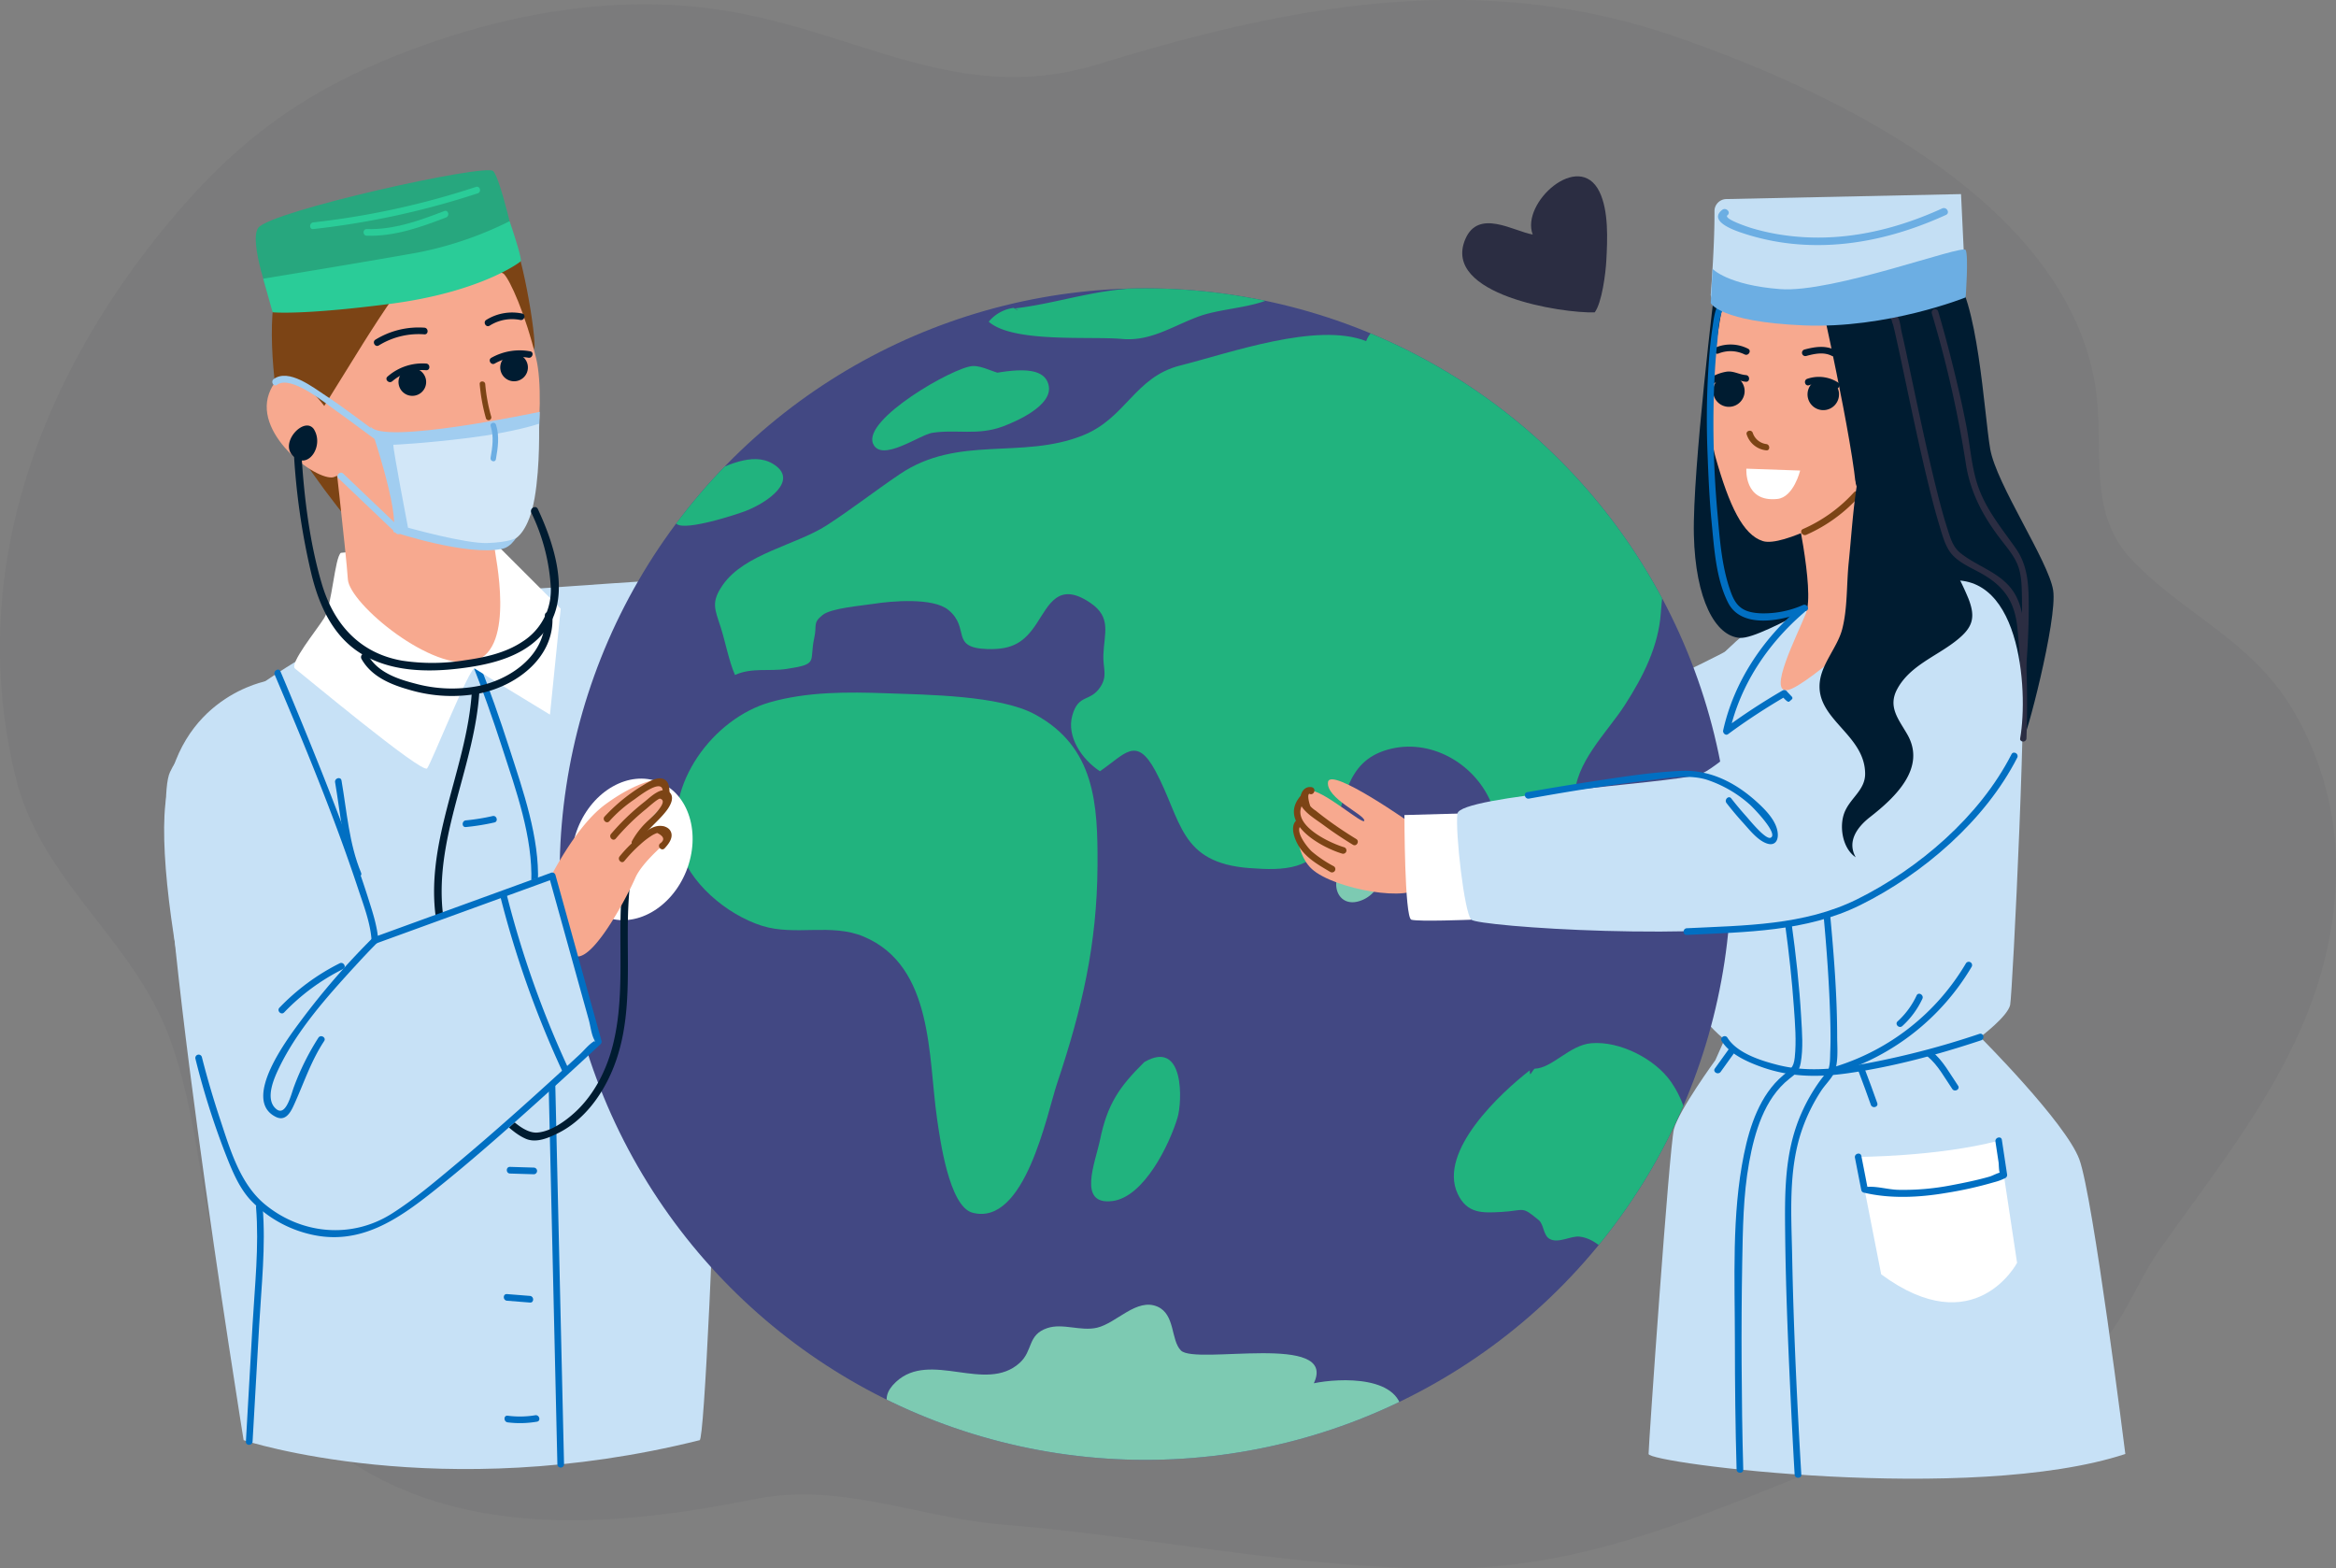 <svg xmlns="http://www.w3.org/2000/svg" xmlns:xlink="http://www.w3.org/1999/xlink" width="780.016" height="523.698" viewBox="0 0 780.016 523.698">
  <rect x="0" y="0" width="780.016" height="523.698" fill="#808080" stroke="none"/>
  <defs>
    <clipPath id="clip-path">
      <circle id="SVGID" cx="195.523" cy="195.523" r="195.523" transform="matrix(0.15, -0.989, 0.989, 0.15, 0, 386.612)" fill="none"/>
    </clipPath>
  </defs>
  <g id="Group_7219" data-name="Group 7219" transform="translate(63.62 -21.183)">
    <path id="Path_28099" data-name="Path 28099" d="M811.332,304.328a103.267,103.267,0,0,0-13.912-56.911c-13.641-23.61-36.242-32.16-53.928-50.523-15.881-16.485-8.955-38.2-12.608-59.236-10.8-62.171-89.953-98.37-140-115.706C525.52-.686,462.437,11.4,398.274,31.106c-46.731,14.353-80.026-10.935-125.947-18.024C236.254,7.514,198.846,14.47,164.935,27.8,131.356,40.985,109.165,57.9,86.388,85.7c-41.61,50.788-66.47,115.411-49.671,183.758C45.165,303.821,75.888,323.385,88,356.131c14.86,40.173,8.979,89.337,38.724,122.735,41.477,46.586,103.624,42.009,156.314,31.43,29.256-5.875,54.991,6.177,83.782,8.5,49.551,4,99.312,15,149.171,14.589,57.751-.477,102.833-28.127,155.976-45.167,18.894-6.056,40.825-11.871,56.537-25.21,11.57-9.824,15.513-24.045,24.2-36.309C779.269,389.167,809.3,354.006,811.332,304.328Z" transform="translate(-95.031 11.483)" fill="#2b2d42" opacity="0.058"/>
    <g id="Group_7218" data-name="Group 7218" transform="translate(-8.817 78.022)">
      <path id="Path_28100" data-name="Path 28100" d="M223.551,48s-37.684,23.842-66.14,33.07S120.5,95.684,117.42,96.45s19.993,30.763,19.993,30.763,65.374-12.3,67.681-13.842S223.551,48,223.551,48Z" transform="translate(328.266 95.32)" fill="#c7e1f6"/>
      <path id="Path_28101" data-name="Path 28101" d="M184.01,50.99s-35.541,23.743-39.062,34.262c-5.866,17.522-10.929,98.018-4.773,107.246s11.535,13.077,11.535,13.077l-3.078,6.921s-12.306,16.915-13.842,23.071S126.333,340.926,126.333,344,234,360.919,285.526,344c0,0-10.77-86.138-15.384-98.439s-33.07-40.762-33.07-40.762,9.234-6.921,10-10.764,6.156-111.516,3.849-124.587S217.85,45.61,214.773,45.61,184.01,50.99,184.01,50.99Z" transform="translate(369.343 84.64)" fill="#c7e1f6"/>
      <path id="Path_28102" data-name="Path 28102" d="M85.6,71.2S45.611,93.507,37.153,111.964,61.76,334.99,61.76,334.99s65.506,21.693,152.272,0c3.078-.771,13.077-288.395,7.692-288.395s-69.983,4.614-69.983,4.614Z" transform="translate(-35.212 89.04)" fill="#c7e1f6"/>
      <path id="Path_28103" data-name="Path 28103" d="M139.134,86.444s26.149,0,46.912-5.385l6.15,40.762s-14.1,26.914-45.371,3.843Z" transform="translate(426.525 242.99)" fill="#fff"/>
      <path id="Path_28104" data-name="Path 28104" d="M136.3,33.807s-7.692,62.548-7.178,84.082S136.3,151.73,144.5,152.243s39.991-21.535,47.678-17.434,23.809,6.621,28.713,10.371c7.3,5.587,17.658,38.531,18.172,40.581s11.563-39.674,10.026-49.411-18.97-35.382-21.021-47.175-4.1-51.269-12.815-58.956S136.3,33.807,136.3,33.807Z" transform="translate(381.679 3.898)" fill="#001c31"/>
      <path id="Path_28105" data-name="Path 28105" d="M138.736,49.859s7.178,31.277,4.1,38.963-12.815,26.663-6.15,25.635,37.941-30.249,37.941-30.249S162.834,58.059,159.242,44.73,138.736,49.859,138.736,49.859Z" transform="translate(405.389 59.114)" fill="#f7a98f"/>
      <path id="Path_28106" data-name="Path 28106" d="M134.24,29.9s-7.178,34.863-2.564,51.269,9.228,26.149,15.893,28.2,27.69-9.737,30.763-12.3S168.081,34,168.081,34Z" transform="translate(386.3 14.468)" fill="#f7a98f"/>
      <path id="Path_28107" data-name="Path 28107" d="M140.781,39.28a5.256,5.256,0,1,1-5.538-4.959A5.253,5.253,0,0,1,140.781,39.28Z" transform="translate(386.959 34.174)" fill="#001c31"/>
      <path id="Path_28108" data-name="Path 28108" d="M146.546,39.481a5.256,5.256,0,1,1-5.538-4.959A5.254,5.254,0,0,1,146.546,39.481Z" transform="translate(412.711 35.076)" fill="#001c31"/>
      <path id="Path_28109" data-name="Path 28109" d="M150.266,40.641l-17.948-.629s-.853,11.317,10.354,10.114C148.14,49.536,150.266,40.641,150.266,40.641Z" transform="translate(396.013 59.634)" fill="#fff"/>
      <g id="Group_7157" data-name="Group 7157" transform="translate(528.382 86.978)">
        <path id="Path_28110" data-name="Path 28110" d="M138.9,42.146a5.511,5.511,0,0,1-4.5-3.723c-.421-1.279-2.449-.733-2.023.558a7.692,7.692,0,0,0,6.522,5.265c1.339.159,1.328-1.946,0-2.1Z" transform="translate(-132.315 -37.695)" fill="#7c4415"/>
      </g>
      <g id="Group_7158" data-name="Group 7158" transform="translate(519.92 288.309)">
        <path id="Path_28111" data-name="Path 28111" d="M130.94,76.984c2.75,4.439,8.714,7.02,13.383,8.682,9.534,3.384,18.823,3.461,28.707,2.061,15.089-2.143,30.079-6.194,44.534-11,1.35-.448.771-2.6-.6-2.143a278.665,278.665,0,0,1-39.6,10.212c-9.332,1.635-18.473,2.5-27.75.142-5.429-1.378-13.531-3.882-16.756-9.075-.749-1.214-2.673-.1-1.919,1.121Z" transform="translate(-130.768 -74.522)" fill="#016fc2"/>
      </g>
      <g id="Group_7159" data-name="Group 7159" transform="translate(524.36 250.703)">
        <path id="Path_28112" data-name="Path 28112" d="M148.519,69.038c1.252,9.092,2.247,18.238,2.9,27.39.394,5.533.875,11.246.284,16.778-.372,3.466-1.5,3.925-3.942,5.992-7.643,6.467-11.081,16.827-13.017,26.307-4.133,20.25-3.04,41.8-3.029,62.362.011,14.3.153,28.614.569,42.91.044,1.432,2.269,1.438,2.225,0-.344-11.82-.487-23.656-.547-35.481q-.09-16.8.2-33.606c.213-11.153.312-22.387,2.3-33.4,1.81-10,5.057-21.36,13.394-27.953,2.16-1.711,3.324-2.438,3.838-5.347.886-4.942.448-10.24.159-15.215-.6-10.475-1.766-20.939-3.2-31.331-.191-1.411-2.334-.809-2.143.59Z" transform="translate(-131.58 -67.643)" fill="#016fc2"/>
      </g>
      <g id="Group_7160" data-name="Group 7160" transform="translate(102.556 162.793)">
        <path id="Path_28113" data-name="Path 28113" d="M54.507,52.9c3.734,9.425,7.107,19.009,10.234,28.653,4.576,14.1,10.3,29.932,9.726,44.971-.055,1.432,2.165,1.432,2.22,0,.574-14.947-4.986-30.615-9.5-44.638-3.2-9.955-6.681-19.851-10.529-29.576-.525-1.318-2.673-.744-2.149.59Z" transform="translate(-54.425 -51.563)" fill="#016fc2"/>
      </g>
      <g id="Group_7161" data-name="Group 7161" transform="translate(128.393 304.154)">
        <path id="Path_28114" data-name="Path 28114" d="M59.151,78.492q1.279,55.624,2.559,111.242.18,7.815.361,15.63a1.113,1.113,0,0,0,2.225,0q-1.287-55.624-2.564-111.242l-.361-15.63a1.11,1.11,0,0,0-2.22,0Z" transform="translate(-59.151 -77.42)" fill="#016fc2"/>
      </g>
      <g id="Group_7162" data-name="Group 7162" transform="translate(546.638 107.2)">
        <path id="Path_28115" data-name="Path 28115" d="M137.357,55.926A51.654,51.654,0,0,0,154.84,43.32c.957-1.055-.612-2.635-1.574-1.574A50.033,50.033,0,0,1,136.236,54c-1.307.58-.18,2.493,1.121,1.924Z" transform="translate(-135.655 -41.394)" fill="#7c4415"/>
      </g>
      <g id="Group_7163" data-name="Group 7163" transform="translate(517.648 58.191)">
        <path id="Path_28116" data-name="Path 28116" d="M131.692,35.446a10.721,10.721,0,0,1,8.764.3c1.285.623,2.411-1.29,1.126-1.919A12.885,12.885,0,0,0,131.1,33.3c-1.323.508-.749,2.662.591,2.143Z" transform="translate(-130.352 -32.429)" fill="#001c31"/>
      </g>
      <g id="Group_7164" data-name="Group 7164" transform="translate(546.894 58.99)">
        <path id="Path_28117" data-name="Path 28117" d="M137.082,35.613c2.816-.754,5.866-1.438,8.6-.038,1.268.651,2.395-1.268,1.121-1.919-3.308-1.695-6.867-1.11-10.311-.186a1.112,1.112,0,0,0,.59,2.143Z" transform="translate(-135.702 -32.575)" fill="#001c31"/>
      </g>
      <g id="Group_7165" data-name="Group 7165" transform="translate(515.946 67.211)">
        <path id="Path_28118" data-name="Path 28118" d="M131.715,37.971c1.859-1.006,3.964-2.006,6.145-1.6,1.514.29,2.837,1.006,4.406,1.121,1.427.1,1.421-2.116,0-2.225-2.2-.164-4-1.383-6.276-1.164a14.593,14.593,0,0,0-5.4,1.946c-1.263.678-.142,2.6,1.121,1.919Z" transform="translate(-130.041 -34.079)" fill="#001c31"/>
      </g>
      <g id="Group_7166" data-name="Group 7166" transform="translate(547.895 68.998)">
        <path id="Path_28119" data-name="Path 28119" d="M137.243,37.194a9.737,9.737,0,0,1,8.534.984c1.214.76,2.334-1.164,1.121-1.919a11.915,11.915,0,0,0-10.245-1.208c-1.35.454-.771,2.6.59,2.143Z" transform="translate(-135.885 -34.406)" fill="#001c31"/>
      </g>
      <g id="Group_7167" data-name="Group 7167" transform="translate(576.564 48.102)">
        <path id="Path_28120" data-name="Path 28120" d="M141.923,32.766c-1.372-.328-.252-.618-.432-.06-.077.246.3,1.061.372,1.318.372,1.367.672,2.75.984,4.133.99,4.385,1.908,8.791,2.843,13.192,2.444,11.552,4.871,23.109,7.643,34.59,1.2,4.959,2.438,9.917,3.92,14.8.875,2.892,1.706,6.211,3.362,8.791,2.5,3.9,7.79,5.806,11.6,8.08,7.167,4.27,10.327,9.425,11.174,17.669,1.263,12.191,1.132,24.618.809,36.858a1.11,1.11,0,0,0,2.22,0,330.611,330.611,0,0,0-.519-33.655c-.465-6.139-.995-12.383-5.287-17.177-4.549-5.079-11.262-6.921-16.412-11.153-2.493-2.056-3.324-5.33-4.281-8.31-1.574-4.909-2.837-9.917-4.062-14.919-2.9-11.874-5.418-23.842-7.949-35.792-1.055-4.991-2.078-9.988-3.237-14.952C144.4,35,144.1,31,142.513,30.618c-1.389-.328-1.985,1.815-.59,2.149Z" transform="translate(-141.129 -30.584)" fill="#2b2d42"/>
      </g>
      <g id="Group_7168" data-name="Group 7168" transform="translate(590.182 46.37)">
        <path id="Path_28121" data-name="Path 28121" d="M143.671,31.639A378.026,378.026,0,0,1,155.043,81.8c1.476,9.688,5.795,17.729,11.694,25.4,2.006,2.608,4.259,5.232,5.543,8.3,1.471,3.515,1.427,7.687,1.509,11.437a220.783,220.783,0,0,1-.82,22.978c-.12,1.427,2.1,1.416,2.22,0,.53-6.451.836-12.94.858-19.413.016-7.32-.022-14.242-4.357-20.4-5.254-7.479-10.852-14.017-13.307-23.087-1.542-5.691-2.006-11.667-3.116-17.456-1.061-5.554-2.3-11.082-3.619-16.581-1.777-7.353-3.685-14.679-5.833-21.928a1.112,1.112,0,0,0-2.143.59Z" transform="translate(-143.62 -30.267)" fill="#2b2d42"/>
      </g>
      <g id="Group_7169" data-name="Group 7169" transform="translate(515.129 43.207)">
        <path id="Path_28122" data-name="Path 28122" d="M161.981,131.662a32.419,32.419,0,0,1-14.17,2.761c-5.243-.268-7.883-1.821-9.666-6.451-3.171-8.233-3.887-17.6-4.647-26.307a334.736,334.736,0,0,1-1.285-39.734c.191-6.052.514-12.1,1.17-18.123.366-3.39.377-9.338,2.706-12.17.9-1.1-.661-2.679-1.574-1.574-2.017,2.46-2.351,6.3-2.8,9.31-.82,5.538-1.208,11.142-1.493,16.729-.4,8.08-.432,16.122-.126,24.2.3,7.982.634,15.947,1.41,23.9.847,8.7,1.471,18.741,5.483,26.673,4.565,9.037,18.626,5.986,26.11,2.712,1.307-.574.175-2.493-1.121-1.924Z" transform="translate(-129.891 -29.688)" fill="#016fc2"/>
      </g>
      <g id="Group_7183" data-name="Group 7183" transform="translate(30.594 0)">
        <path id="Path_28123" data-name="Path 28123" d="M44.36,47.7c-4.133,9.3-1.536,38.969,2.056,47.683S69.995,130.25,72.05,130.764s57.934-55.375,57.934-62.553-5.128-37.427-10.256-42.55S50.516,33.862,44.36,47.7Z" transform="translate(-36.87 -9.485)" fill="#7c4415"/>
        <path id="Path_28124" data-name="Path 28124" d="M59.2,49.187c-2.05,1.536-2.985,17.626-5.549,21.726S41.855,86.291,43.9,87.833,86.46,123.2,88,121.154s14.356-34.349,15.893-33.321,25.126,15.379,25.126,15.379L132.6,67.835,109.017,44.25Z" transform="translate(-30.773 78.565)" fill="#fff"/>
        <path id="Path_28125" data-name="Path 28125" d="M45.915,37.592s4.805,41.976,5.319,50.176S79.75,119.11,93.593,115.01s6.67-35.891,6.67-37.427-4.106-9.742-4.614-14.356S48.479,39.642,48.479,39.642Z" transform="translate(-20.477 48.823)" fill="#f7a98f"/>
        <path id="Path_28126" data-name="Path 28126" d="M89.341,30.313c-5.817,6.981-14.87,21.534-18.97,28.2s-9.228,14.87-9.228,14.87-13.329-18.457-18.457-4.1S60.115,99.531,64.729,96.967s12.82,11.278,16.406,15.379,31.277,11.284,40.5,6.156S135.482,72.354,131.9,57.49s-8.72-26.149-10.77-28.2S91.905,27.235,89.341,30.313Z" transform="translate(-38.269 5.341)" fill="#f7a98f"/>
        <path id="Path_28127" data-name="Path 28127" d="M48.259,41.259S58,69.458,55.951,76.636c0,0,24.612,8.206,36.4,5.642s12.5-45.737,12.5-45.737S51.337,47.923,48.259,41.259Z" transform="translate(-10.007 44.129)" fill="#a1cdf0"/>
        <path id="Path_28128" data-name="Path 28128" d="M42.087,41.033C38.84,45.5,46.188,65.646,46.7,67.182S68.236,66.668,102.585,60s25.64-11.792,25.64-11.792-5.128-23.585-7.692-26.149S46.188,35.4,42.087,41.033Z" transform="translate(-41.262 -21.785)" fill="#27a77e"/>
        <path id="Path_28129" data-name="Path 28129" d="M49.668,44.293c-.126,1.536,4.9,27.685,4.9,27.685s19.195,5.385,26.5,5.128,9.573-1.667,9.573-1.667,4.27-2.307,6.194-13.329S98.3,37.268,98.3,37.268s-8,2.794-23.382,4.718S49.668,44.293,49.668,44.293Z" transform="translate(-3.723 47.376)" fill="#d2e7f8"/>
        <path id="Path_28130" data-name="Path 28130" d="M56.278,38.465a4.616,4.616,0,1,0,3.668-5.4A4.613,4.613,0,0,0,56.278,38.465Z" transform="translate(25.448 28.253)" fill="#001c31"/>
        <path id="Path_28131" data-name="Path 28131" d="M50.063,39.354a4.616,4.616,0,1,0,3.674-5.4A4.621,4.621,0,0,0,50.063,39.354Z" transform="translate(-2.314 32.224)" fill="#001c31"/>
        <g id="Group_7170" data-name="Group 7170" transform="translate(39.447 52.509)">
          <path id="Path_28132" data-name="Path 28132" d="M50.125,37.377a25.328,25.328,0,0,1,15.22-3.7c1.427.1,1.421-2.127,0-2.225a27.515,27.515,0,0,0-16.341,4c-1.219.744-.1,2.668,1.121,1.924Z" transform="translate(-48.478 -31.39)" fill="#001c31"/>
        </g>
        <g id="Group_7171" data-name="Group 7171" transform="translate(76.452 47.512)">
          <path id="Path_28133" data-name="Path 28133" d="M56.9,34.861a13.911,13.911,0,0,1,10.229-1.9c1.4.273,2-1.87.6-2.149A16.3,16.3,0,0,0,55.77,32.942c-1.214.754-.1,2.679,1.126,1.919Z" transform="translate(-55.246 -30.476)" fill="#001c31"/>
        </g>
        <g id="Group_7172" data-name="Group 7172" transform="translate(43.64 64.51)">
          <path id="Path_28134" data-name="Path 28134" d="M51.183,39.549a15.406,15.406,0,0,1,11.322-3.7c1.432.1,1.421-2.127,0-2.225a17.659,17.659,0,0,0-12.9,4.352c-1.082.929.492,2.5,1.574,1.569Z" transform="translate(-49.244 -33.585)" fill="#001c31"/>
        </g>
        <g id="Group_7173" data-name="Group 7173" transform="translate(78.128 60.152)">
          <path id="Path_28135" data-name="Path 28135" d="M57.221,37.184a16.822,16.822,0,0,1,11.24-1.941c1.4.246,2-1.9.6-2.143A19.3,19.3,0,0,0,56.1,35.26c-1.252.7-.131,2.619,1.121,1.924Z" transform="translate(-55.553 -32.788)" fill="#001c31"/>
        </g>
        <g id="Group_7174" data-name="Group 7174" transform="translate(5.514 68.63)">
          <path id="Path_28136" data-name="Path 28136" d="M43.875,37.352c4.625-3.368,15.931,6,19.528,8.545,5.281,3.728,10.371,7.708,15.663,11.415,1.175.82,2.285-1.1,1.121-1.919-6.8-4.762-13.274-9.994-20.228-14.531-4.111-2.684-12.213-9.07-17.2-5.429-1.148.836-.038,2.766,1.121,1.919Z" transform="translate(-42.271 -34.339)" fill="#a1cdf0"/>
        </g>
        <g id="Group_7175" data-name="Group 7175" transform="translate(27.295 100.982)">
          <path id="Path_28137" data-name="Path 28137" d="M46.6,42.145q9.619,9.176,19.249,18.347c1.033.99,2.608-.58,1.569-1.569L48.17,40.571c-1.039-.99-2.613.585-1.574,1.575Z" transform="translate(-46.255 -40.256)" fill="#a1cdf0"/>
        </g>
        <g id="Group_7176" data-name="Group 7176" transform="translate(18.156 5.503)">
          <path id="Path_28138" data-name="Path 28138" d="M45.643,36.93A270.925,270.925,0,0,0,100.548,25c1.356-.443.776-2.591-.59-2.143A267.957,267.957,0,0,1,45.643,34.705c-1.405.159-1.421,2.384,0,2.225Z" transform="translate(-44.583 -22.792)" fill="#2acc98"/>
        </g>
        <g id="Group_7177" data-name="Group 7177" transform="translate(35.997 13.549)">
          <path id="Path_28139" data-name="Path 28139" d="M48.921,32.586c9.288.273,17.926-2.821,26.482-6.1,1.323-.5.749-2.657-.59-2.143-8.364,3.209-16.806,6.287-25.892,6.019-1.432-.044-1.432,2.181,0,2.225Z" transform="translate(-47.847 -24.264)" fill="#2acc98"/>
        </g>
        <path id="Path_28140" data-name="Path 28140" d="M123.99,24.9A119.8,119.8,0,0,1,93.506,35.339C77.225,38.286,41.717,44.1,41.717,44.108l3.149,11.207s9.42,1.044,39.155-2.8,42.992-13.564,43.67-14.214S123.99,24.9,123.99,24.9Z" transform="translate(-39.23 -7.885)" fill="#2acc98"/>
        <g id="Group_7178" data-name="Group 7178" transform="translate(74.779 70.528)">
          <path id="Path_28141" data-name="Path 28141" d="M54.944,35.572a60.557,60.557,0,0,0,2.072,11.393.924.924,0,0,0,1.782-.487,57.711,57.711,0,0,1-2.006-10.907c-.1-1.175-1.946-1.186-1.848,0Z" transform="translate(-54.94 -34.686)" fill="#7c4415"/>
        </g>
        <g id="Group_7179" data-name="Group 7179" transform="translate(78.385 84.315)">
          <path id="Path_28142" data-name="Path 28142" d="M55.66,38.341c1.121,3.51.585,7.031-.044,10.584-.208,1.164,1.574,1.662,1.782.492.683-3.865,1.257-7.747.038-11.568-.361-1.126-2.143-.645-1.777.492Z" transform="translate(-55.6 -37.208)" fill="#6caee3"/>
        </g>
        <path id="Path_28143" data-name="Path 28143" d="M50.158,37.493c-3.985-1.225-10.715,7.555-4.051,11.114,4.313,2.3,8.55-4.6,5.686-9.7A2.828,2.828,0,0,0,50.158,37.493Z" transform="translate(-32.205 47.862)" fill="#001c31"/>
        <g id="Group_7180" data-name="Group 7180" transform="translate(12.708 92.882)">
          <path id="Path_28144" data-name="Path 28144" d="M43.589,39.984a230.466,230.466,0,0,0,5.926,40.942c2.526,10.283,7.085,20.441,16.368,26.258,9.753,6.118,22.054,6.418,33.141,5.057,10.786-1.323,22.677-4.117,29.248-13.6,7.818-11.295,2.045-28.439-3.2-39.63-.683-1.46-2.848-.186-2.165,1.268a65.53,65.53,0,0,1,6.462,24.41,20.354,20.354,0,0,1-9.409,18.593c-5.708,3.821-12.651,5.3-19.348,6.243a67.4,67.4,0,0,1-20.78.131c-14.241-2.466-22.912-12.2-26.9-25.678-4.155-14.028-5.97-29.445-6.834-43.993-.093-1.607-2.6-1.618-2.509,0Z" transform="translate(-43.587 -38.775)" fill="#001c31"/>
        </g>
        <g id="Group_7181" data-name="Group 7181" transform="translate(35.134 147.506)">
          <path id="Path_28145" data-name="Path 28145" d="M47.86,64.427c3.28,5.85,9.595,8.5,15.778,10.256a49.877,49.877,0,0,0,24.186,1.159c12.279-2.712,24.618-12.18,23.781-25.87-.1-1.6-2.608-1.613-2.509,0C109.867,62.541,98.381,71,87.157,73.42a46.626,46.626,0,0,1-21.409-.765c-5.992-1.542-12.525-3.794-15.723-9.491a1.254,1.254,0,0,0-2.165,1.263Z" transform="translate(-47.689 -48.767)" fill="#001c31"/>
        </g>
        <g id="Group_7182" data-name="Group 7182" transform="translate(59.546 172.948)">
          <path id="Path_28146" data-name="Path 28146" d="M64.761,54.628c-1.684,26.427-16.718,51.477-11.519,78.4,4.138,21.425,23.869,36.186,45.682,32.917,1.591-.241.913-2.657-.667-2.422a38.018,38.018,0,0,1-30.047-8.643C59.3,147.3,55.319,136.031,54.762,124.594,53.592,100.529,65.75,78.409,67.27,54.628c.1-1.613-2.405-1.607-2.509,0Z" transform="translate(-52.154 -53.42)" fill="#001c31"/>
        </g>
      </g>
      <g id="Group_7185" data-name="Group 7185" transform="translate(516.429 7.97)">
        <path id="Path_28147" data-name="Path 28147" d="M131.381,28.956c.077,11.546-1.252,27.931-1.252,27.931s.525,10.447,36.41,8.911S215.25,55.542,215.25,55.542l-1.542-32.3L135.328,24.9A4.029,4.029,0,0,0,131.381,28.956Z" transform="translate(-130.129 -23.243)" fill="#c4dff4"/>
        <path id="Path_28148" data-name="Path 28148" d="M130.758,33.114s5.024,5.4,22.584,6.746,60.88-15,61.908-13.077,0,15.838,0,15.838-26.187,10.551-54.167,9.349-30.954-7.435-30.954-7.435Z" transform="translate(-130.129 -8.135)" fill="#6caee3"/>
        <g id="Group_7184" data-name="Group 7184" transform="translate(2.432 4.657)">
          <path id="Path_28149" data-name="Path 28149" d="M131.958,24.713c-4.477,3.548,3.133,6.44,5.593,7.326a77.912,77.912,0,0,0,22.737,4.341c16.073.705,31.867-3.351,46.409-9.994,1.465-.672.191-2.832-1.268-2.165-11.661,5.325-24.148,8.939-37,9.611a81.268,81.268,0,0,1-18.1-1.033,74,74,0,0,1-8.61-2.028c-.962-.29-9.5-3.089-7.982-4.286,1.263-1-.525-2.766-1.777-1.771Z" transform="translate(-130.574 -24.095)" fill="#6caee3"/>
        </g>
      </g>
      <g id="Group_7186" data-name="Group 7186" transform="translate(564.563 322.95)">
        <path id="Path_28150" data-name="Path 28150" d="M138.958,87.638q1.058,5.429,2.127,10.852a1.093,1.093,0,0,0,.776.776c8.824,2.127,18.533,1.64,27.384.142a129.41,129.41,0,0,0,16.221-3.619,17.489,17.489,0,0,0,3.767-1.416,1.152,1.152,0,0,0,.508-1.252q-.861-5.732-1.728-11.459c-.213-1.41-2.356-.809-2.143.59q.525,3.477,1.05,6.949c.1.716.055,3.335.585,3.876.738.754.12-.563.454-.541-1.006-.066-3.029,1.1-3.991,1.378-4.237,1.219-8.572,2.1-12.9,2.914A83.529,83.529,0,0,1,153.3,98.342c-3.193-.1-6.713-1.154-9.846-1.006-1.465.071-.4-.262-.29.257-.251-1.164-.459-2.345-.689-3.515q-.689-3.518-1.378-7.031c-.273-1.405-2.422-.809-2.143.59Z" transform="translate(-138.934 -80.858)" fill="#016fc2"/>
      </g>
      <g id="Group_7187" data-name="Group 7187" transform="translate(541.236 247.582)">
        <path id="Path_28151" data-name="Path 28151" d="M147.517,68.138c1.082,11.612,1.93,23.278,2.252,34.94.093,3.488.148,6.987.005,10.48-.082,2.083.044,4.838-.88,6.779.251-.525-.481.508-.634.705-.689.886-1.4,1.755-2.056,2.668a59.131,59.131,0,0,0-6.041,10.59c-5.861,13.192-5.593,27.122-5.44,41.238.18,16.259.831,32.512,1.574,48.749.47,10.24.979,20.479,1.58,30.714.088,1.421,2.313,1.432,2.225,0-1.432-24.323-2.586-48.684-3.056-73.039-.268-13.815-1.329-28.56,3.2-41.833a59.125,59.125,0,0,1,6.446-13.208c1.17-1.8,2.777-3.379,3.9-5.183,2.1-3.4,1.487-9.1,1.487-12.9-.006-13.575-1.083-27.2-2.34-40.7-.131-1.416-2.356-1.427-2.225,0Z" transform="translate(-134.666 -67.072)" fill="#016fc2"/>
      </g>
      <g id="Group_7188" data-name="Group 7188" transform="translate(565.646 299.378)">
        <path id="Path_28152" data-name="Path 28152" d="M139.21,77.89q2.157,5.642,4.171,11.344c.47,1.345,2.619.765,2.143-.59q-2.009-5.7-4.171-11.35c-.508-1.323-2.657-.743-2.143.6Z" transform="translate(-139.132 -76.546)" fill="#016fc2"/>
      </g>
      <g id="Group_7189" data-name="Group 7189" transform="translate(588.363 293.994)">
        <path id="Path_28153" data-name="Path 28153" d="M143.665,77.4c3.521,2.848,5.822,7.255,8.354,10.95.8,1.17,2.734.06,1.919-1.121-2.63-3.843-5.035-8.436-8.7-11.4-1.1-.891-2.684.672-1.574,1.569Z" transform="translate(-143.287 -75.561)" fill="#016fc2"/>
      </g>
      <g id="Group_7190" data-name="Group 7190" transform="translate(517.607 293.024)">
        <path id="Path_28154" data-name="Path 28154" d="M135.159,75.871l-4.609,6.413c-.836,1.164,1.093,2.28,1.924,1.126q2.3-3.215,4.6-6.418c.836-1.165-1.093-2.274-1.919-1.121Z" transform="translate(-130.344 -75.384)" fill="#016fc2"/>
      </g>
      <g id="Group_7191" data-name="Group 7191" transform="translate(557.208 264.271)">
        <path id="Path_28155" data-name="Path 28155" d="M138.954,107.319a79.5,79.5,0,0,0,45-35.535,1.116,1.116,0,0,0-1.924-1.126,77.118,77.118,0,0,1-43.665,34.513c-1.361.421-.782,2.569.59,2.149Z" transform="translate(-137.588 -70.125)" fill="#016fc2"/>
      </g>
      <g id="Group_7192" data-name="Group 7192" transform="translate(578.484 274.967)">
        <path id="Path_28156" data-name="Path 28156" d="M143.406,82.862a28.91,28.91,0,0,0,6.686-9.086c.607-1.29-1.312-2.416-1.919-1.121a27.213,27.213,0,0,1-6.342,8.638c-1.061.968.519,2.537,1.574,1.569Z" transform="translate(-141.48 -72.081)" fill="#016fc2"/>
      </g>
      <g id="Group_7193" data-name="Group 7193" transform="translate(520.549 145.864)">
        <path id="Path_28157" data-name="Path 28157" d="M156.3,48.75c-12.366,10.644-21.83,24.853-25.389,40.888-.191.858.793,1.864,1.635,1.257a212.476,212.476,0,0,1,19.331-12.667l-1.52-.4a8.609,8.609,0,0,0,1.766,1.957c1.072.94,2.652-.623,1.574-1.569-.47-.5-.946-1.006-1.421-1.509a1.135,1.135,0,0,0-1.52-.4,212.821,212.821,0,0,0-19.331,12.662l1.629,1.257c3.488-15.7,12.711-29.489,24.815-39.9,1.088-.935-.492-2.5-1.569-1.574Z" transform="translate(-130.883 -48.466)" fill="#016fc2"/>
      </g>
      <g id="Group_7212" data-name="Group 7212" transform="translate(0 12.453)">
        <g id="Group_7195" data-name="Group 7195" transform="translate(104.951)">
          <g id="Group_7194" data-name="Group 7194" transform="translate(0)" clip-path="url(#clip-path)">
            <circle id="Ellipse_302" data-name="Ellipse 302" cx="195.523" cy="195.523" r="195.523" transform="matrix(0.15, -0.989, 0.989, 0.15, 0, 386.612)" fill="#424883"/>
            <path id="Path_28158" data-name="Path 28158" d="M176.485,150.676c-23.787,2.908-46.185-1.214-67.67-10.568-6.692-2.914-39.094-11.076-25.881-23.295C94.415,106.2,112.811,120.8,124.2,110.5c4.554-4.122,2.526-9.365,9.223-11.623,5.161-1.733,11.18,1.148,16.62-.131,6.522-1.536,13.257-10.081,20.206-7.02,5.948,2.63,4.379,11.2,7.8,14.63,4.942,4.959,52.543-6.183,44.376,10.945,8.381-1.76,30.019-2.848,29.527,11.207-.4,11.349-18.741,10.551-26.8,12.29C208.757,144.34,193.231,148.626,176.485,150.676Z" transform="translate(56.522 275.274)" fill="#7dcab2"/>
            <path id="Path_28159" data-name="Path 28159" d="M286.74,39.048c-16.5-6.484-45.491,3.975-62.029,8.129-15.335,3.849-18.068,17.571-32.616,23.371-20.414,8.14-41.522-.246-61.034,12.891-8.288,5.587-16.068,11.694-24.432,17.106-10.2,6.593-27.477,9.5-34.7,19.894-4,5.751-2.7,8.026-.782,13.93,1.591,4.9,2.832,11.623,4.838,16.149,5.686-2.553,11.306-1.115,17.254-2.017,10.918-1.646,7.452-2.395,9.212-10.344.973-4.39-.6-4.953,2.81-7.676,2.887-2.3,12.973-3.078,16.937-3.707,5.97-.946,19.911-2.187,25.044,2.034,7.43,6.112.361,12.623,12.94,13.055,8.463.29,12.4-2.318,16.434-8.386,4.215-6.347,7.326-14.28,18.014-7.052,7.189,4.866,4.625,10.141,4.363,17.445-.159,4.428,1.5,6.894-1.039,10.7-3.411,5.128-7.3,2.138-9.343,9.513-1.93,6.959,3.089,14.537,9.228,18.582,8.332-5.642,12.115-12.071,18.566-.044,8.851,16.51,7.894,30.6,31.359,32.381,11.743.891,21.261.6,26.9-10.65,5.538-11.027,4.532-24.749,19.32-28.92,13.886-3.914,28.57,4.308,34.273,17.27,3.373,7.67,1.143,9.748,8,14.176,4.871,3.149,15.45,5.981,20.168,1.432,6-5.779-.005-10.524-.06-16.734-.093-11.59,10.841-21.863,16.729-30.987,6.265-9.7,11.273-19.8,12.038-30.817.574-8.31,2.613-19.845,2.2-28.412-1.055-21.824-21.8-36.694-37.2-48.962-12.334-9.824-25.449-22.01-42.069-21.7C302.632,30.8,289.61,31.214,286.74,39.048Z" transform="translate(9.68 5.557)" fill="#21b37e"/>
            <path id="Path_28160" data-name="Path 28160" d="M123.482,36.534c-3.537-.2-7.577-3.007-11.109-2.777-6.418.426-36.76,17.822-33.163,25.946,2.8,6.331,15.543-3,19.736-3.652,8.151-1.274,15.138,1.022,23.634-2.154,4.647-1.738,16.385-6.91,15.3-13.411C136.515,32.3,122.5,35.834,117,36.534Z" transform="translate(52.576 19.18)" fill="#21b37e"/>
            <path id="Path_28161" data-name="Path 28161" d="M94.472,38.637a12.925,12.925,0,0,0-8.441,4.631c8.173,7.151,33.638,4.784,44.551,5.757,9.4.836,16.494-4.095,25.2-7.38,8.9-3.351,21.272-2.744,28.625-8.539-6.489-9.846-43.069-1.667-53.434-.722-12.514,1.143-24.2,5.068-36.432,6.462C97.277,39.671,94.6,39.337,94.472,38.637Z" transform="translate(84.363 -5.141)" fill="#21b37e"/>
            <path id="Path_28162" data-name="Path 28162" d="M76.664,44.476c-3.127,4.335-14.843,11.989-7.905,16.7,3.171,2.154,19.528-3.122,22.923-4.434,7.315-2.821,18.1-10.344,9.053-15.761-6.943-4.155-16.106,1.1-22.223,3.5Z" transform="translate(-2.445 44.57)" fill="#21b37e"/>
            <path id="Path_28163" data-name="Path 28163" d="M194.123,184.294c8.365-25.017,13.372-46.475,13.531-72.733.126-20.5-.749-39.718-20.95-50.624-11.738-6.347-36-6.511-49.5-7.014-12.919-.481-26.46-.547-38.93,3.007C79.448,62.3,62.8,84.314,67.852,104.842c3.007,12.2,16.013,22.994,27.745,26.712,11.038,3.493,23.147-.951,33.977,3.614,23.415,9.862,21.491,40.133,24.509,60.869.957,6.61,4,29.232,11.809,31.315C183.441,232.038,190.75,194.381,194.123,184.294Z" transform="translate(-0.937 108.266)" fill="#21b37e"/>
            <path id="Path_28164" data-name="Path 28164" d="M110.057,77.662c-8.425,8.326-12.323,14.028-14.788,25.946-1.564,7.55-7.7,21.95,4.138,20.457,10.551-1.323,19.074-18.916,21.753-27.909C122.675,91.083,123.62,69.8,110.057,77.662Z" transform="translate(112.296 207.66)" fill="#21b37e"/>
            <path id="Path_28165" data-name="Path 28165" d="M139.779,84.229c-9.7,7.512-30.621,26.963-24.1,41.123,3.143,6.823,8.4,6.489,14.641,6.15,7.971-.437,6.489-2.209,12.47,2.728,1.744,1.438,1.46,5.106,3.663,6.293,2.969,1.591,7.074-1.137,10.043-.776,6.112.749,8.665,6.358,13.842,6.555,9.759.377,18.566-17.784,20.862-24.946,3.57-11.131,2.63-23.328-4.2-33.234-5.3-7.7-17.123-13.755-26.641-12.962-7.315.612-13.066,8.381-18.976,8.512C140.189,84.918,139.839,86.727,139.779,84.229Z" transform="translate(211.262 203.871)" fill="#21b37e"/>
            <path id="Path_28166" data-name="Path 28166" d="M110.45,66.2c-6.282,5.183-2.81,15.778,6.085,11.508a9.255,9.255,0,0,0,1-.558c8.064-5.112,4.909-17.172-5.1-12.23A10.4,10.4,0,0,0,110.45,66.2Z" transform="translate(179.163 153.262)" fill="#7dcab2"/>
          </g>
        </g>
        <g id="Group_7201" data-name="Group 7201" transform="translate(376.966 85.676)">
          <path id="Path_28167" data-name="Path 28167" d="M143.748,74.086s-27.647-19.55-28.319-14.16,12.137,10.792,12.137,12.815-14.16-10.792-18.878-10.114-6.068,19.55,1.345,26.3,33.715,11.459,36.41,5.39S143.748,74.086,143.748,74.086Z" transform="translate(-103.768 46.261)" fill="#f7a98f"/>
          <path id="Path_28168" data-name="Path 28168" d="M136.8,61.037l-25.378.711s0,34.234,2.307,34.945,20,0,20,0Z" transform="translate(-74.234 55.423)" fill="#fff"/>
          <path id="Path_28169" data-name="Path 28169" d="M277.793,47.071c-16,2.351-71.519,61.526-82.289,64.6s-79.982,6.921-80.748,13.077,2.307,33.07,4.614,35.377,79.211,7.687,113.052,0S299.327,114.747,302.4,100.9,303.941,43.222,277.793,47.071Z" transform="translate(-59.878 -8.029)" fill="#c7e1f6"/>
          <path id="Path_28170" data-name="Path 28170" d="M149.678,44.171c-1.651,9.217-2.2,19-3.16,28.45-.743,7.277-.366,15.433-2.2,22.322-1.569,5.872-6.615,11.131-7.424,17.287-1.667,12.694,14.947,17.549,15.111,30.79.076,5.817-5.445,8.386-7.14,13.711-1.487,4.669-.224,11.459,3.991,14.274-2.969-5.281.476-10.059,4.745-13.394,8.4-6.549,18.938-16.434,12.47-27.658-2.952-5.123-6.582-9.223-3.308-15.2,4.139-7.566,12.563-10.661,19.074-15.625,5.9-4.5,7.369-7.78,4.554-14.75a88.9,88.9,0,0,0-9.584-17.33c-3.5-5.073-8.146-8.753-11.9-13.454C162.329,50.354,153.631,31.247,149.678,44.171Z" transform="translate(39.015 -39.735)" fill="#001c31"/>
          <g id="Group_7196" data-name="Group 7196" transform="translate(77.389 102.389)">
            <path id="Path_28171" data-name="Path 28171" d="M120.171,67.756c12.951-2.334,25.979-4.445,39.051-5.981,6.364-.749,13.8-2.236,20.1-.394a40.6,40.6,0,0,1,14.646,8.441c.825.716,9.7,9.715,6.888,11-1.678.771-7.085-5.959-8.047-7.031-1.771-1.974-3.483-4.013-5.112-6.1-.88-1.132-2.444.454-1.569,1.569q2.673,3.436,5.609,6.659c2.1,2.313,4.86,5.882,7.993,6.867,2.291.727,3.57-.705,3.521-3-.1-4.264-4.007-8.179-6.916-10.836-7.14-6.517-15.707-10.912-25.449-10.458-9.775.459-19.534,2-29.194,3.466q-11.079,1.681-22.114,3.652c-1.41.252-.815,2.395.59,2.143Z" transform="translate(-118.775 -58.463)" fill="#016fc2"/>
          </g>
          <g id="Group_7197" data-name="Group 7197" transform="translate(130.389 96.319)">
            <path id="Path_28172" data-name="Path 28172" d="M129.539,118.228c19.648-.979,39.893-1.028,57.934-9.955,20.944-10.354,41.691-28.215,52.418-49.236.651-1.274-1.268-2.4-1.919-1.121-10.573,20.72-30.987,38.231-51.619,48.438-17.664,8.736-37.575,8.692-56.813,9.649-1.421.071-1.432,2.3,0,2.225Z" transform="translate(-128.469 -57.353)" fill="#016fc2"/>
          </g>
          <g id="Group_7198" data-name="Group 7198" transform="translate(2.388 107.818)">
            <path id="Path_28173" data-name="Path 28173" d="M108.234,61.767l.109.049A1.107,1.107,0,0,0,109.6,61.3l.071-.137A1.127,1.127,0,0,0,109,59.531c-3.7-.765-4.931,4.516-3.133,6.9,1.738,2.291,4.674,4.018,6.976,5.724,3.165,2.345,6.44,4.521,9.8,6.577,1.225.749,2.34-1.175,1.121-1.919-3.007-1.837-5.948-3.772-8.8-5.844-1.6-1.159-3.171-2.362-4.707-3.6A9.321,9.321,0,0,1,108.48,65.9c-.213-.306-1.487-4.521-.066-4.226l-.662-1.635-.071.142,1.252-.508-.109-.049c-1.323-.541-1.9,1.607-.59,2.143Z" transform="translate(-105.056 -59.456)" fill="#7c4415"/>
          </g>
          <g id="Group_7199" data-name="Group 7199" transform="translate(0.282 110.719)">
            <path id="Path_28174" data-name="Path 28174" d="M106.624,60.37c-7.189,8.96,7.266,16.909,14.2,18.96a1.113,1.113,0,0,0,.6-2.143c-5.03-1.487-19-8.042-13.225-15.247.891-1.1-.672-2.69-1.569-1.569Z" transform="translate(-104.671 -59.987)" fill="#7c4415"/>
          </g>
          <g id="Group_7200" data-name="Group 7200" transform="translate(0 118.595)">
            <path id="Path_28175" data-name="Path 28175" d="M105.827,61.7c-2.487,2.039-.579,6.681.782,8.829,2.482,3.914,6.6,6.21,10.491,8.5a1.112,1.112,0,0,0,1.121-1.919,41.2,41.2,0,0,1-7.326-4.926c-1.416-1.312-6.008-6.85-3.493-8.906,1.1-.908-.476-2.477-1.575-1.574Z" transform="translate(-104.619 -61.428)" fill="#7c4415"/>
          </g>
        </g>
        <g id="Group_7211" data-name="Group 7211" transform="translate(0 154.291)">
          <path id="Path_28176" data-name="Path 28176" d="M98.846,89.822c-4.975,12.421-17.106,19.244-27.094,15.242S57.7,87.75,62.677,75.329,79.783,56.085,89.771,60.087,103.821,77.4,98.846,89.822Z" transform="translate(75.502 -22.552)" fill="#fff"/>
          <g id="Group_7202" data-name="Group 7202" transform="translate(108.023 59.485)">
            <path id="Path_28177" data-name="Path 28177" d="M102.507,64.057c-5.631,21.228.066,43.49-5.2,64.729-2.088,8.414-6.189,16.652-12.6,22.6-3.226,2.99-8.151,6.533-12.7,6.867-5.15.372-10.939-6.659-14.433-10.125A1.253,1.253,0,0,0,55.8,149.9c3.5,3.482,7.763,8.463,12.4,10.442,3.493,1.487,7.572-.317,10.743-1.892,8.321-4.139,14.269-12.055,17.893-20.43,10.037-23.213,1.738-49.334,8.091-73.3a1.254,1.254,0,0,0-2.416-.667Z" transform="translate(-55.425 -63.166)" fill="#001c31"/>
          </g>
          <path id="Path_28178" data-name="Path 28178" d="M58.669,98.194s10-22.3,21.535-30.763S98.66,58.974,98.66,58.974s6.15,5.385,1.536,8.457S87.9,82.045,87.9,82.045s11.535-9.228,12.3-6.921a16.439,16.439,0,0,1,.771,4.614S92.51,86.659,90.2,92.044s-13.077,26.149-19.227,26.149S58.669,98.194,58.669,98.194Z" transform="translate(67.089 -22.407)" fill="#f7a98f"/>
          <path id="Path_28179" data-name="Path 28179" d="M70.163,52.972c13.842,6.15,35.891,86.646,35.891,86.646s57.677-23.842,59.213-21.534,15.384,55.375,15.384,55.375S99.9,256.514,78.364,247.285s-46.141-116.9-42.3-153.043S70.163,52.972,70.163,52.972Z" transform="translate(-35.666 -49.218)" fill="#c7e1f6"/>
          <g id="Group_7203" data-name="Group 7203" transform="translate(10.414)">
            <path id="Path_28180" data-name="Path 28180" d="M64.081,53.99c9.977,23.486,19.812,47.207,27.843,71.437,1.826,5.494,4.128,11.426,4.5,17.259a1.126,1.126,0,0,0,1.41,1.072l59.213-21.534-1.367-.776q5.158,18.549,10.305,37.1l3,10.786c.558,1.99.82,4.74,1.82,6.555.656,1.186-.525.809.536-.137a6.551,6.551,0,0,1-.754.705c-1.711,1.055-3.253,3.023-4.723,4.385-13.8,12.738-27.761,25.334-42.189,37.367-6.566,5.483-13.208,11.087-20.441,15.685-13.421,8.534-30.167,6.987-42.364-3.018-8.326-6.828-11.65-18.3-14.919-28.155-2.307-6.954-4.4-14-6.2-21.108a1.112,1.112,0,0,0-2.143.59,261.377,261.377,0,0,0,9.8,31.162c2.127,5.412,4.406,11.328,8.326,15.729a40.033,40.033,0,0,0,20.523,11.8c16.374,3.772,29.128-5.134,41.232-14.777,11.738-9.349,22.994-19.3,34.152-29.325q10.734-9.644,21.283-19.484a1.1,1.1,0,0,0,.284-1.077q-7.692-27.693-15.379-55.375a1.124,1.124,0,0,0-1.372-.776L97.25,141.615l1.405,1.072c-.317-4.882-2-9.748-3.455-14.378-2.351-7.43-5.019-14.755-7.758-22.048C81.926,91.553,76.049,76.978,70.024,62.474Q68.031,57.661,66,52.869c-.558-1.312-2.477-.18-1.919,1.121Z" transform="translate(-37.571 -52.285)" fill="#016fc2"/>
          </g>
          <g id="Group_7204" data-name="Group 7204" transform="translate(33.098 89.288)">
            <path id="Path_28181" data-name="Path 28181" d="M78.223,68.943A248.687,248.687,0,0,0,54.485,96.289c-4.084,5.5-20.348,26.608-8.539,32.392,3.045,1.5,4.734-1.192,5.882-3.69,3.384-7.342,5.713-14.8,10.229-21.633.793-1.192-1.132-2.307-1.919-1.121a84.768,84.768,0,0,0-8.19,16.456c-.836,2.17-2.619,10.059-5.877,7.359-3.969-3.28-.689-10.426,1.039-13.985,6.079-12.487,15.8-23.4,25.11-33.567,2.477-2.706,4.98-5.39,7.572-7.982a1.112,1.112,0,0,0-1.569-1.574Z" transform="translate(-41.72 -68.617)" fill="#016fc2"/>
          </g>
          <g id="Group_7205" data-name="Group 7205" transform="translate(151.843 52.167)">
            <path id="Path_28182" data-name="Path 28182" d="M65.28,73.568a46.991,46.991,0,0,1,5.412-5.625,26.145,26.145,0,0,1,3.373-2.635,8.568,8.568,0,0,1,2.187-1.1q3.477,1.722.891,3.548c-.973,1.05.6,2.624,1.574,1.575,1.214-1.307,2.788-3.264,2.214-5.194-.519-1.755-2.444-2.411-4.106-2.291-2.159.153-4.057,1.6-5.691,2.876A46.539,46.539,0,0,0,63.711,72c-.9,1.1.661,2.679,1.569,1.569Z" transform="translate(-63.44 -61.827)" fill="#7c4415"/>
          </g>
          <g id="Group_7206" data-name="Group 7206" transform="translate(148.954 40.243)">
            <path id="Path_28183" data-name="Path 28183" d="M64.771,75.827a77.565,77.565,0,0,1,6.6-6.867q1.755-1.607,3.619-3.105c.35-.279,3.958-3.526,4.565-3.362,3.373.918-3.668,6.965-4.625,7.938a26.335,26.335,0,0,0-4.723,6.178c-.662,1.263,1.257,2.389,1.919,1.121,2.362-4.494,6.582-7.288,9.605-11.257,1.23-1.613,2.947-4.62.793-6.287-2.548-1.963-6.375,1.957-8.173,3.362A77.384,77.384,0,0,0,63.2,74.252c-.929,1.082.64,2.662,1.574,1.574Z" transform="translate(-62.912 -59.646)" fill="#7c4415"/>
          </g>
          <g id="Group_7207" data-name="Group 7207" transform="translate(146.784 36.307)">
            <path id="Path_28184" data-name="Path 28184" d="M64.39,73.243a44.4,44.4,0,0,1,8.261-7.211c1.214-.815,9.7-7.692,9.578-2.608a1.113,1.113,0,0,0,2.225,0c.109-4.767-3.018-5.445-6.648-3.433a59.1,59.1,0,0,0-14.99,11.677c-.962,1.055.607,2.635,1.574,1.574Z" transform="translate(-62.515 -58.926)" fill="#7c4415"/>
          </g>
          <g id="Group_7208" data-name="Group 7208" transform="translate(38.195 97.926)">
            <path id="Path_28185" data-name="Path 28185" d="M44.542,86.722A71.346,71.346,0,0,1,64.2,72.251c1.279-.645.153-2.564-1.121-1.924A73.331,73.331,0,0,0,42.967,85.147c-.99,1.033.58,2.608,1.575,1.575Z" transform="translate(-42.652 -70.197)" fill="#016fc2"/>
          </g>
          <g id="Group_7209" data-name="Group 7209" transform="translate(112.248 74.471)">
            <path id="Path_28186" data-name="Path 28186" d="M56.237,67.29a333.4,333.4,0,0,0,20.709,58.3c.6,1.3,2.515.17,1.919-1.121A330.978,330.978,0,0,1,58.38,66.7a1.112,1.112,0,0,0-2.143.59Z" transform="translate(-56.198 -65.907)" fill="#016fc2"/>
          </g>
          <g id="Group_7210" data-name="Group 7210" transform="translate(57.067 36.224)">
            <path id="Path_28187" data-name="Path 28187" d="M46.124,60.3c1.793,10.371,2.487,21.048,6.539,30.8.541,1.3,2.7.733,2.143-.59-4.013-9.66-4.756-20.5-6.539-30.8-.246-1.405-2.389-.809-2.143.59Z" transform="translate(-46.104 -58.911)" fill="#016fc2"/>
          </g>
        </g>
      </g>
      <g id="Group_7213" data-name="Group 7213" transform="translate(99.69 215.601)">
        <path id="Path_28188" data-name="Path 28188" d="M54.963,64.928A75.749,75.749,0,0,0,64.486,63.4c1.394-.317.8-2.46-.59-2.143A70.535,70.535,0,0,1,54.963,62.7c-1.41.137-1.421,2.362,0,2.225Z" transform="translate(-53.901 -61.222)" fill="#016fc2"/>
      </g>
      <g id="Group_7214" data-name="Group 7214" transform="translate(114.427 332.774)">
        <path id="Path_28189" data-name="Path 28189" d="M57.671,84.881l7.949.241a1.113,1.113,0,0,0,0-2.225l-7.949-.241c-1.432-.044-1.432,2.181,0,2.225Z" transform="translate(-56.596 -82.655)" fill="#016fc2"/>
      </g>
      <g id="Group_7215" data-name="Group 7215" transform="translate(113.411 375.243)">
        <path id="Path_28190" data-name="Path 28190" d="M57.479,92.647q3.838.312,7.681.612c1.427.115,1.421-2.1,0-2.22q-3.838-.312-7.681-.612c-1.427-.115-1.421,2.1,0,2.22Z" transform="translate(-56.411 -90.423)" fill="#016fc2"/>
      </g>
      <g id="Group_7216" data-name="Group 7216" transform="translate(113.662 415.691)">
        <path id="Path_28191" data-name="Path 28191" d="M57.514,100.212a33.33,33.33,0,0,0,9.78-.23c1.41-.235.815-2.378-.59-2.143a31.384,31.384,0,0,1-9.19.153c-1.416-.18-1.405,2.045,0,2.22Z" transform="translate(-56.456 -97.822)" fill="#016fc2"/>
      </g>
      <g id="Group_7217" data-name="Group 7217" transform="translate(27.306 345.194)">
        <path id="Path_28192" data-name="Path 28192" d="M44.047,85.995c1.055,13.033-.432,26.269-1.17,39.291l-2.214,38.958c-.082,1.432,2.143,1.427,2.225,0q1.107-19.476,2.214-38.958c.738-13.022,2.225-26.263,1.164-39.291-.115-1.416-2.34-1.432-2.22,0Z" transform="translate(-40.661 -84.927)" fill="#016fc2"/>
      </g>
      <path id="Path_28193" data-name="Path 28193" d="M159.186,67.581c-10.814.377-51.133-5.872-43.211-24.448,4.385-10.278,16.073-2.651,22.513-1.542-4.095-10.5,15.439-28.215,22.256-14.329,3.149,6.4,2.7,16.084,2.313,23.1C162.833,54.537,161.6,64.339,159.186,67.581Z" transform="translate(318.504 -20.123)" fill="#2b2d42"/>
    </g>
  </g>
</svg>
